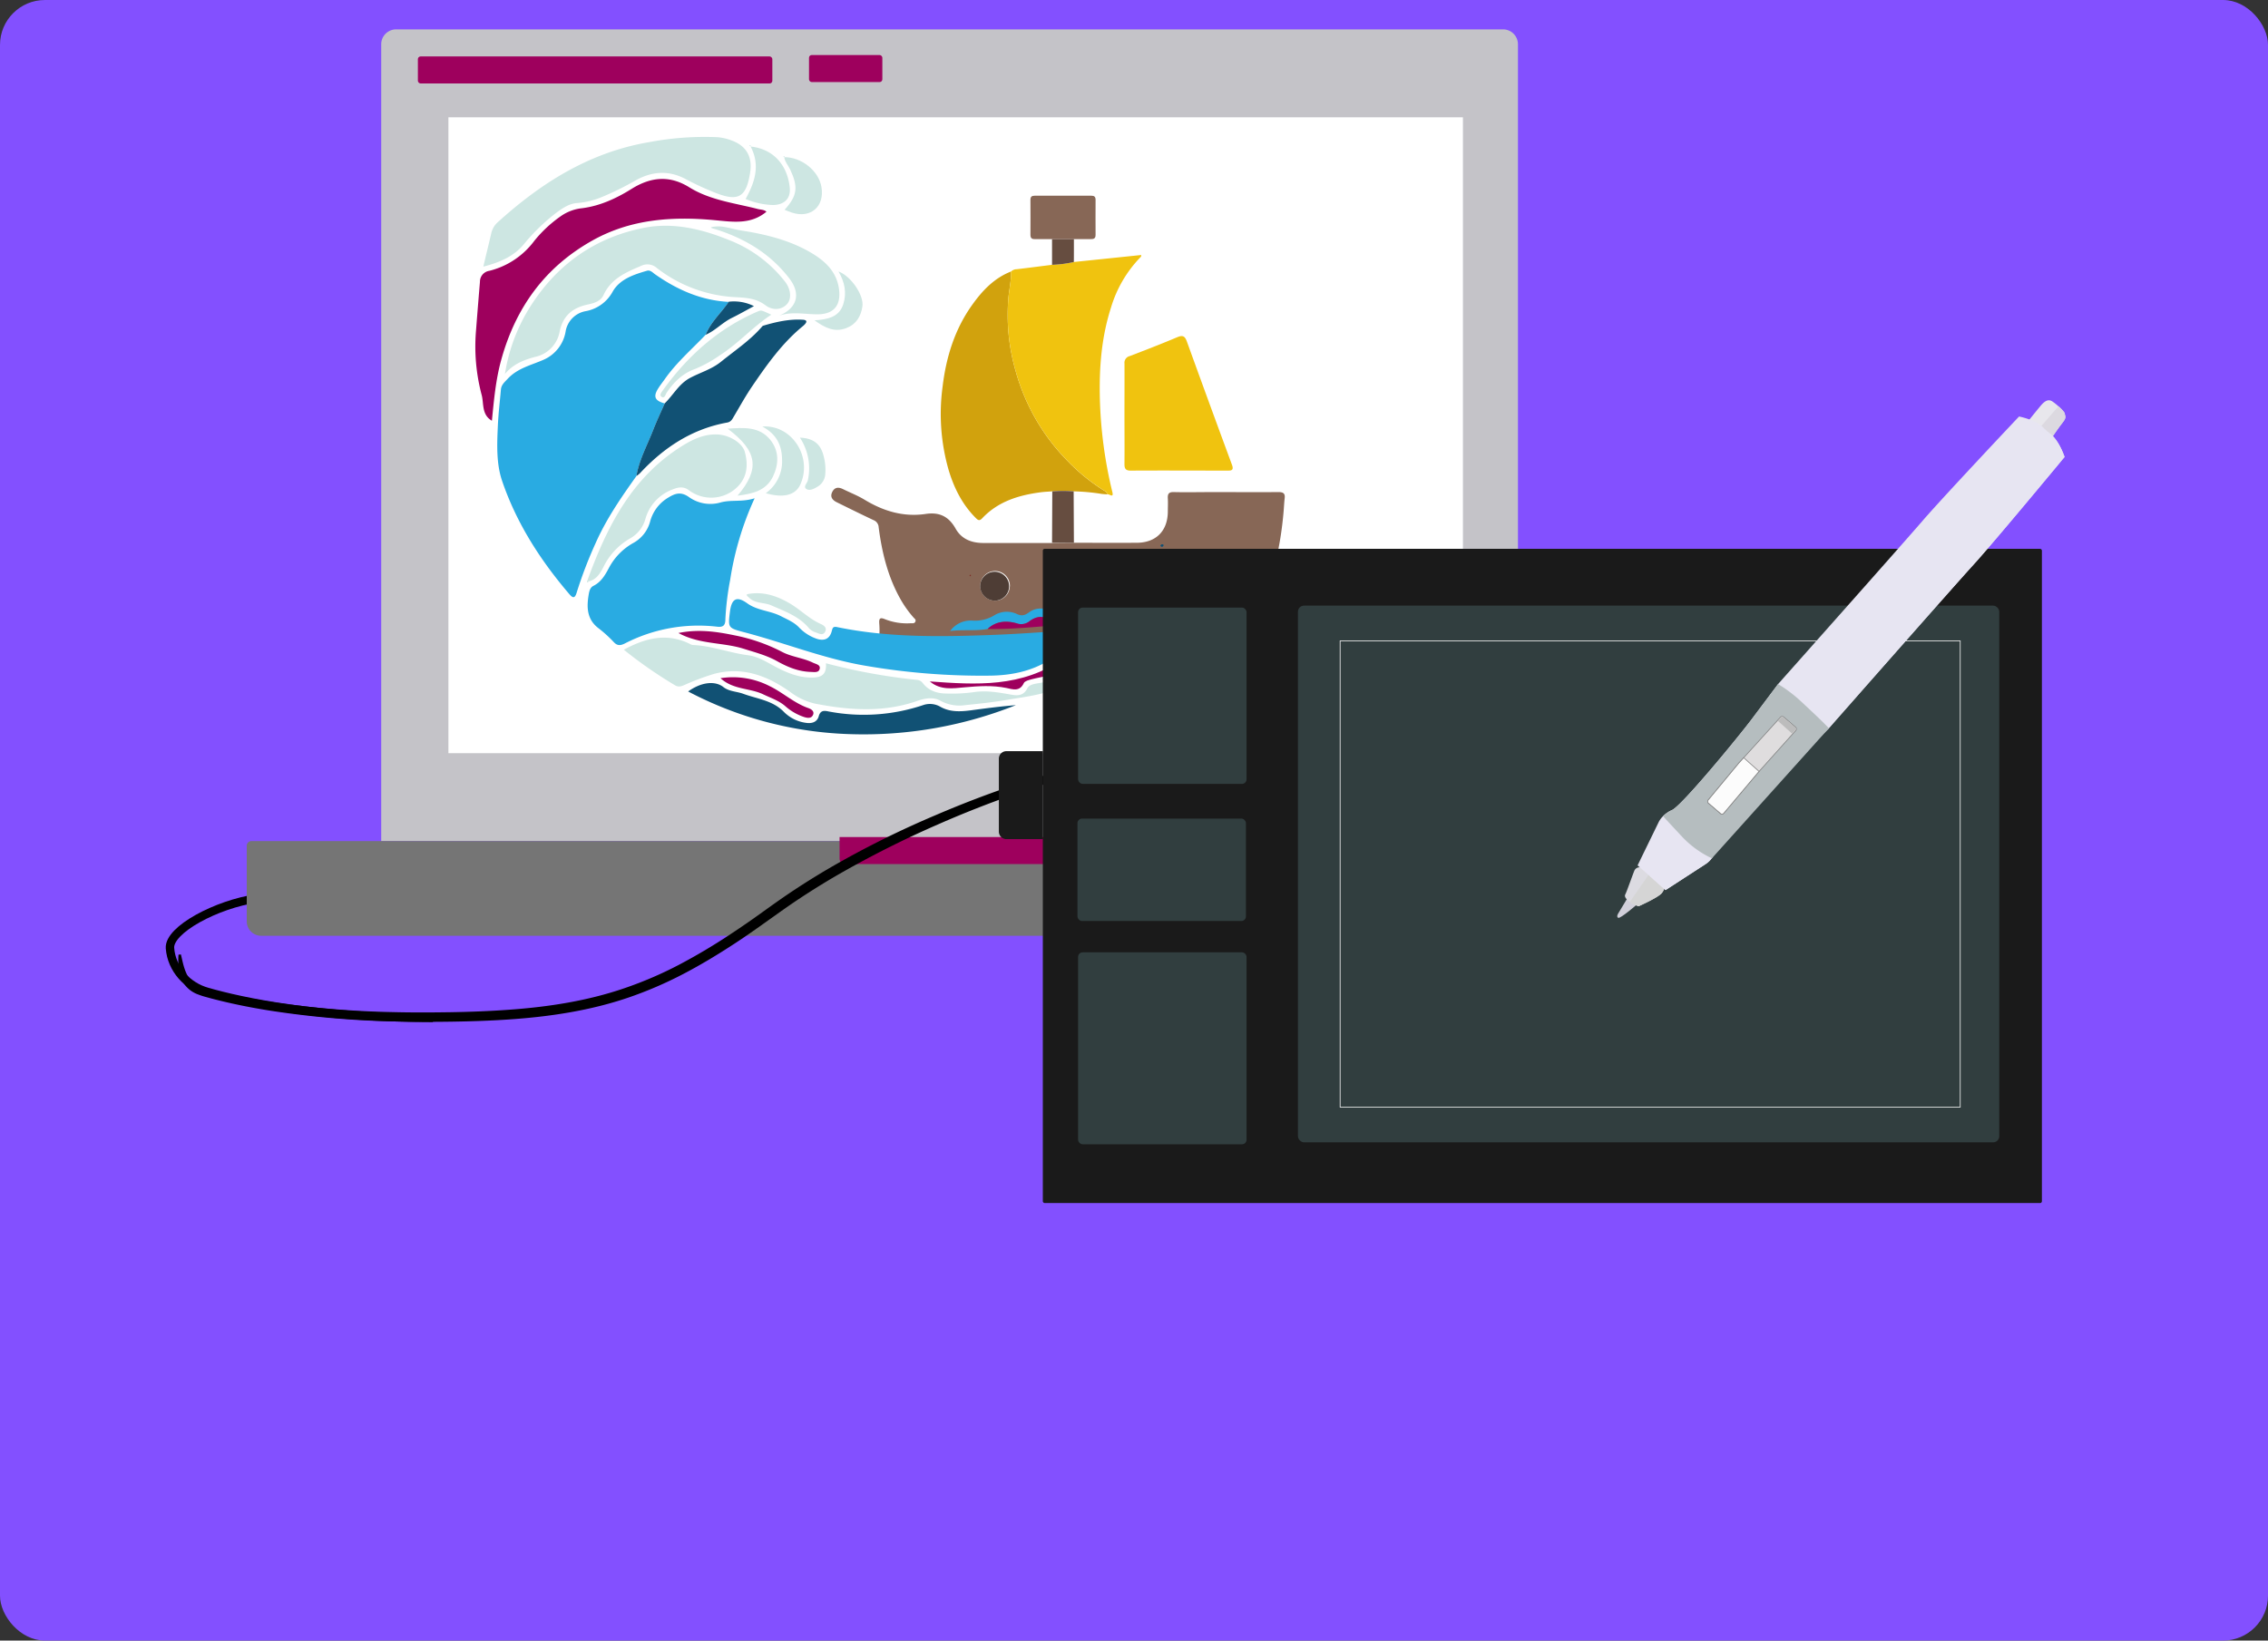 <svg xmlns="http://www.w3.org/2000/svg" viewBox="0 0 807.11 583.87"><rect x="0" y="0" width="807.11" height="583.87" fill="#333333" stroke="none"/><defs><style>.cls-1{fill:#8350ff;}.cls-18,.cls-2{fill:none;}.cls-2{stroke:#000;stroke-width:3px;}.cls-18,.cls-2,.cls-26,.cls-28{stroke-miterlimit:10;}.cls-3{fill:#c4c3c8;}.cls-4{fill:#757575;}.cls-5{fill:#fff;}.cls-6{fill:#9e005d;}.cls-7{fill:#876756;}.cls-8{fill:#d1a20d;}.cls-9{fill:#f0c30f;}.cls-10{fill:#664d40;}.cls-11{fill:#4e3d35;}.cls-12{fill:#29abe2;}.cls-13{fill:#cde6e2;}.cls-14{fill:#115174;}.cls-15{fill:#7c2b22;}.cls-16{fill:#1a1a1a;}.cls-17{fill:#313e3f;}.cls-18{stroke:#fff;}.cls-18,.cls-26,.cls-28{stroke-width:0.25px;}.cls-19{fill:#d1cfda;}.cls-20{fill:#dcdbe1;}.cls-21{fill:#d5d5d5;}.cls-22{fill:#e8e7ec;}.cls-23{fill:#dcd9e0;}.cls-24{fill:#e7e5f2;}.cls-25{fill:#b5bdbf;}.cls-26{fill:#dfddde;}.cls-26,.cls-28{stroke:gray;}.cls-27{fill:#bcbcbc;}.cls-28{fill:#fcfcfc;}</style></defs><g id="Layer_2" data-name="Layer 2"><g id="Layer_1-2" data-name="Layer 1"><rect class="cls-1" width="807.11" height="583.87" rx="15.99"/><path class="cls-2" d="M154.07,362.24c-41.36,0-67.69-5.63-80.27-9.23-7.16-2-12.74-8.13-13.31-15.55-.51-6.58,16.69-15.69,30.85-17.71"/><path class="cls-3" d="M141,10.45H534.88a5.31,5.31,0,0,1,5.31,5.31V299.34a0,0,0,0,1,0,0H135.66a0,0,0,0,1,0,0V15.76A5.31,5.31,0,0,1,141,10.45Z"/><path class="cls-4" d="M89.47,299.34H590.72a1.66,1.66,0,0,1,1.66,1.66v26.91a5.13,5.13,0,0,1-5.13,5.13H92.94a5.13,5.13,0,0,1-5.13-5.13V301a1.66,1.66,0,0,1,1.66-1.66Z"/><rect class="cls-5" x="159.58" y="41.75" width="361.03" height="226.3"/><path class="cls-6" d="M300.71,297.9h78.77a1.94,1.94,0,0,1,1.94,1.94v7.69a0,0,0,0,1,0,0H298.77a0,0,0,0,1,0,0v-7.69A1.94,1.94,0,0,1,300.71,297.9Z" transform="translate(680.19 605.43) rotate(180)"/><rect class="cls-6" x="148.71" y="20.08" width="126.14" height="9.63" rx="0.97"/><rect class="cls-6" x="287.9" y="19.58" width="26.1" height="9.63" rx="0.97"/><path class="cls-7" d="M382.17,193.17c7.43,0,14.87.05,22.3,0,6.84,0,11-4.12,11.12-10.9,0-1.64.1-3.29,0-4.92s.4-2.27,2.14-2.22c4.65.11,9.29,0,13.94,0,7.79,0,15.58.05,23.37,0,1.73,0,2.33.56,2.13,2.22-.17,1.49-.24,3-.36,4.48-1.09,13.07-4,25.66-9.89,37.47-.32.66-1.14,1.35-.53,2.12s1.48.42,2.24.36a30.93,30.93,0,0,0,7.85-1.89c0,2.31-.14,4.39,0,6.43s-.58,2.63-2.63,2.62c-19.09-.08-38.17,0-57.25,0q-40.63,0-81.26,0c-1.84,0-2.64-.41-2.44-2.37a28.49,28.49,0,0,0,0-4.71c-.1-1.59.15-2.26,1.95-1.52a21.24,21.24,0,0,0,9.24,1.47c.61,0,1.39.16,1.67-.61s-.33-1-.69-1.46a38.43,38.43,0,0,1-4.38-6.08c-4.66-8.07-6.83-16.91-8-26a2.87,2.87,0,0,0-1.83-2.55c-4.39-2.07-8.75-4.22-13.1-6.37-1.52-.75-2.45-1.9-1.6-3.63s2.21-1.83,3.81-1.05c2.56,1.27,5.26,2.3,7.69,3.78,6.73,4.09,13.9,6.24,21.78,5.07,4.9-.73,8.22.92,10.65,5.26,2.11,3.74,5.75,5.11,10,5.08,8.08,0,16.16,0,24.23,0Zm39,15.48a5.28,5.28,0,1,0-5.24,5.13A5.27,5.27,0,0,0,421.14,208.65Zm-30.89-.1a5.28,5.28,0,1,0-5.14,5.23A5.28,5.28,0,0,0,390.25,208.55Zm-30.89.14a5.28,5.28,0,1,0-5.28,5.09A5.27,5.27,0,0,0,359.36,208.69Z"/><path class="cls-8" d="M359.81,96.62c-6.05,2.36-10.29,6.88-13.92,12-6.15,8.64-9.19,18.5-10.44,28.92a72.33,72.33,0,0,0,2.13,29.7c1.91,6.38,4.81,12.22,9.56,17,.77.78,1.34,1.35,2.39.22,5.65-6,13-8.24,20.91-9.27,1.34-.17,2.69-.22,4-.32a49.44,49.44,0,0,1,7.6,0,72.73,72.73,0,0,1,10,.91c.7.09,1.41.11,2.12.17-.36-1-1.28-1.32-2-1.81a68.74,68.74,0,0,1-12.51-10.35A73.36,73.36,0,0,1,361.42,132a71.86,71.86,0,0,1-2.56-26C359.16,102.85,359.89,99.78,359.81,96.62Z"/><path class="cls-9" d="M359.81,96.62c.08,3.16-.65,6.23-.95,9.35a71.86,71.86,0,0,0,2.56,26,73.36,73.36,0,0,0,18.23,31.79,68.74,68.74,0,0,0,12.51,10.35c.76.49,1.68.84,2,1.81.64-.11,2.23,1.45,1.7-.77a157.79,157.79,0,0,1-4.46-33.45c-.26-11,.6-21.81,4-32.33a43.52,43.52,0,0,1,10.25-17.61c.24-.24.56-.47.46-1l-24,2.49a42.1,42.1,0,0,1-7.76,1c-4.16.52-8.32,1.07-12.49,1.56A2.93,2.93,0,0,0,359.81,96.62Z"/><path class="cls-9" d="M400.16,147.39c0,5.93.06,11.87,0,17.8,0,1.8.58,2.31,2.33,2.3,11.37-.07,22.73,0,34.1,0,1.43,0,2.62.07,1.83-2.07q-8.1-21.9-16.05-43.88c-.7-1.92-1.47-2.35-3.42-1.53-5.59,2.36-11.26,4.55-16.93,6.72a2.45,2.45,0,0,0-1.85,2.68C400.2,135.38,400.16,141.39,400.16,147.39Z"/><path class="cls-7" d="M382.17,85.11c2,0,4,0,6,0,1.11,0,1.72-.25,1.71-1.54-.05-4.14,0-8.28,0-12.42,0-1.11-.43-1.5-1.52-1.5q-10.07,0-20.14,0c-1.08,0-1.53.39-1.52,1.5,0,4.14.05,8.28,0,12.42,0,1.29.59,1.57,1.71,1.54,2,0,4,0,6,0Z"/><path class="cls-10" d="M382.08,174.87a49.44,49.44,0,0,0-7.6,0l-.09,18.3h7.78Z"/><path class="cls-10" d="M382.17,85.11h-7.78l0,9.14a42.1,42.1,0,0,0,7.76-1C382.18,90.57,382.17,87.84,382.17,85.11Z"/><path class="cls-11" d="M415.9,213.78a5.15,5.15,0,1,0-5.32-5.06A5.27,5.27,0,0,0,415.9,213.78Z"/><path class="cls-11" d="M385.11,213.78a5.15,5.15,0,1,0-5.42-5.17A5.27,5.27,0,0,0,385.11,213.78Z"/><path class="cls-11" d="M354.08,213.78a5.15,5.15,0,1,0-5.27-5.09A5.26,5.26,0,0,0,354.08,213.78Z"/><path d="M373.48,278.57a373.81,373.81,0,0,0-39.42,14.72,357.78,357.78,0,0,0-37.53,19c-6,3.55-11.94,7.33-17.65,11.36s-11.48,8.26-17.4,12.13-12,7.56-18.35,10.87a140.67,140.67,0,0,1-19.67,8.44c-13.56,4.6-27.79,6.73-41.92,7.7-7.08.49-14.16.72-21.23.82s-14.14.09-21.22-.12a335.56,335.56,0,0,1-42.32-3.7c-7-1.09-14-2.47-20.86-4.25-.87-.22-1.72-.46-2.58-.7a22.46,22.46,0,0,1-2.65-.85,10.31,10.31,0,0,1-7-8.8,24.86,24.86,0,0,1-.15-5.44l.86-.06c.4,1.72.75,3.44,1.27,5a15.58,15.58,0,0,0,.92,2.25,9,9,0,0,0,1.31,1.86,7.2,7.2,0,0,0,1.75,1.39,11,11,0,0,0,2.1,1c.75.26,1.54.48,2.4.72s1.68.46,2.53.67c6.77,1.73,13.66,3.06,20.59,4.11a330.23,330.23,0,0,0,41.92,3.5c7,.18,14.05.16,21.09.05s14-.38,21-.89c14-1,27.86-3.15,41-7.67a137.23,137.23,0,0,0,19.17-8.22,209.1,209.1,0,0,0,18.05-10.68c2.92-1.92,5.83-3.89,8.69-5.91s5.69-4.09,8.61-6.14c5.81-4.09,11.8-7.91,17.91-11.51a336.82,336.82,0,0,1,38-19,375.9,375.9,0,0,1,39.91-14.57Z"/><path class="cls-12" d="M251.1,119.16c-5,5.24-10.53,10-14.68,16-.72,1-1.51,2-2.18,3.08-1.86,2.93-1.21,4.39,2.32,5.34-1.4,3.19-2.89,6.34-4.15,9.58-2.1,5.39-4.91,10.52-5.94,16.3-5.41,7.55-10.66,15.19-14.46,23.73a152.4,152.4,0,0,0-6.79,17.71c-.65,2.15-1.37,2-2.63.53-10.31-12.06-18.82-25.29-23.92-40.33-2.11-6.23-1.8-13.14-1.49-19.8.19-4.22.71-8.41,1.07-12.62.15-1.72,1.22-2.58,2.4-3.85,3.63-3.89,8.46-4.86,12.92-6.85a13.37,13.37,0,0,0,7.7-9.9,8.79,8.79,0,0,1,7.28-7.36,13.66,13.66,0,0,0,9.52-7c2.56-4.4,7.47-6,12.17-7.36,1.14-.34,2,.61,2.81,1.21,7.92,5.56,16.49,9.37,26.31,9.87C256.68,111.36,252.93,114.58,251.1,119.16Z"/><path class="cls-12" d="M268.55,177.33a108.55,108.55,0,0,0-8.7,29,98.81,98.81,0,0,0-1.71,14c0,2.11-.65,3-3,2.7A57.16,57.16,0,0,0,222.38,229c-1.53.76-2.62.91-3.89-.41a45.4,45.4,0,0,0-5.38-4.91c-4.2-3.12-4.39-7.36-3.64-11.92.21-1.24.46-2.63,1.7-3.25,2.85-1.43,4.26-4,5.65-6.62a21.79,21.79,0,0,1,8.58-8.66,12.34,12.34,0,0,0,6-7.76,14.06,14.06,0,0,1,6.39-8.36c2.38-1.48,4.5-2.27,7.42-.18a13.06,13.06,0,0,0,11.19,1.9C260.21,177.77,264.18,178.77,268.55,177.33Z"/><path class="cls-13" d="M179.69,133.1a63,63,0,0,1,8.94-23.86C198.22,94,212,84.34,229.62,81c10.24-1.91,20.36.58,30,4.5a46.61,46.61,0,0,1,19.78,14.78c2.05,2.65,2.34,6,.77,7.83-1.72,2.06-5,2.63-7.77.53-3.19-2.38-6.49-2.65-10.27-2.86a49.71,49.71,0,0,1-28.27-10.31,5.06,5.06,0,0,0-5.73-.84c-5.38,2.28-10.68,4.54-13.36,10.39-1,2.15-3.31,2.88-5.5,3.33-5.47,1.14-9,4-10.13,9.8A11.21,11.21,0,0,1,190.5,127C186.31,128.12,182.56,129.61,179.69,133.1Z"/><path class="cls-6" d="M272.76,75.34c-5.63,4.7-12.05,3.61-18.56,3-15-1.37-29.69-.4-43.32,7.22-17.12,9.58-27.52,24.16-32.6,42.84-1.88,6.94-2.51,14.09-3.23,21.34-3.74-2.16-2.82-6.19-3.65-9.21a67.23,67.23,0,0,1-2-22.89q.67-8.67,1.4-17.34a3.9,3.9,0,0,1,3.32-3.91,28.47,28.47,0,0,0,16-10.64,45.65,45.65,0,0,1,9.22-8.65,16.1,16.1,0,0,1,7.84-3c6.38-.82,12.21-3.52,17.57-6.87,6.89-4.3,13.55-4.9,20.51-.59,7.53,4.68,16.25,5.62,24.58,7.78C270.85,74.65,271.92,74.62,272.76,75.34Z"/><path class="cls-12" d="M392.63,223.12l1.77-.16c-1,2.78-4.38,3.32-5.66,5.86-5.72.9-10.76,3.31-15.68,6.32-6.26,3.83-13.33,5.21-20.61,5.32A244.37,244.37,0,0,1,308.36,237c-15-2.5-29-8.18-43.57-12-5.76-1.52-5.75-1.55-5-7.48.61-4.51,2.43-5.46,6.12-2.81s8.1,2.58,12,4.58c2.23,1.16,4.51,2.06,6.3,3.86a15.68,15.68,0,0,0,6.59,4.24c2.56.78,4.42,0,5.16-2.66.32-1.14.37-1.88,1.95-1.55,17.72,3.68,35.66,3.47,53.61,2.85,13.3-.46,26.55-1.53,39.79-2.71Z"/><path class="cls-13" d="M172,94.9c1-4.32,1.95-8.08,2.82-11.85a7.41,7.41,0,0,1,2.36-4C192.68,65,209.92,54.17,231,50.59a106.48,106.48,0,0,1,24.24-1.77,18.06,18.06,0,0,1,4.64,1c5.65,1.89,8,5.86,7.05,11.74-1.39,8.62-4.16,10.28-12.29,7.08A101.65,101.65,0,0,1,244,63.73c-6.08-3.24-12-2.75-17.79.46a103.16,103.16,0,0,1-11.88,5.87,28.38,28.38,0,0,1-8.86,2.19c-2.84.18-5.15,1.75-7.37,3.37A69.75,69.75,0,0,0,186.3,87.07C182.63,91.38,177.76,93.39,172,94.9Z"/><path class="cls-13" d="M390.59,236.31c-5.24,3.67-10.1,7.26-15.61,9.23s-11.24,2.63-16.93,3.59c-4.77.81-9.6,1.32-14.42,1.81a14.09,14.09,0,0,1-8.85-1.49c-2.63-1.51-5.64-.94-8.34,0-12,4.2-24.12,3.34-36.24,1a22.86,22.86,0,0,1-8.81-4.06c-8.2-5.88-17.09-9.28-27.31-6.55a91.92,91.92,0,0,0-10.63,4c-1.14.46-2,.76-3.23.05A158,158,0,0,1,222,231.23c7.71-4.18,15.41-6.14,23.63-2a2.33,2.33,0,0,0,.89.32c6.75.27,13.07,2.8,19.71,3.65,3.46.45,6.3,2.25,9.26,3.84,4.39,2.37,8.93,4.3,14.06,4.09,3.35-.14,4.6-1.62,4.38-5.08a209,209,0,0,0,32.27,5.9,2.82,2.82,0,0,1,2.15,1.11c2.09,2.73,5,3.71,8.32,3.76a57.33,57.33,0,0,0,9.8-.48c4.45-.7,8.81.07,13.18.85,2.3.41,4.49.6,5.93-2.18.83-1.6,3.07-1.67,4.79-2,4.14-.75,8.32-1,10.38-5.82.77-1.8,3.33-2,5.43-1.7C387.47,235.7,388.79,236,390.59,236.31Z"/><path class="cls-14" d="M226.47,169.42c1-5.78,3.84-10.91,5.94-16.3,1.26-3.24,2.75-6.39,4.15-9.58,3-2.91,5-6.82,8.81-8.93,3.67-2,7.77-3.11,11.14-5.81,4.93-4,10.2-7.48,14.42-12.26.2-.24.42-.55.7-.63,4.62-1.38,9.35-2.43,14.15-2.11,2.23.15.73,1.62-.07,2.28-7.34,6-12.78,13.69-18.07,21.45-2.31,3.4-4.29,7-6.4,10.55-.59,1-1,2-2.38,2.29-12.57,2.25-22.61,8.89-31.16,18.09A9,9,0,0,1,226.47,169.42Z"/><path class="cls-13" d="M209.05,206.54c6.9-19,15.75-36.67,33.74-47.85,3.88-2.42,8-4.33,12.74-4.05,4.13.24,8.67,3,9.54,6.24,1.25,4.63.85,9.06-2.82,12.58a13.26,13.26,0,0,1-17.11,1c-2-1.53-4-1-5.94-.21a15.72,15.72,0,0,0-9.5,10.35,11.38,11.38,0,0,1-5.43,7,23.63,23.63,0,0,0-9.43,10c-1.19,2.34-2.49,4.7-5.43,5.32Z"/><path class="cls-14" d="M244.89,246.09c4.83-3.48,9.71-3.81,12.54-1.57,2.05,1.61,4.77,1.55,7.05,2.39,4.92,1.82,10.49,2.33,14.47,6.44a13.63,13.63,0,0,0,7.82,3.9c2.06.32,4-.18,4.6-2.36s2-2,3.48-1.69a66.56,66.56,0,0,0,33.74-2.28,7.37,7.37,0,0,1,6.11.65c3.38,1.9,7.11,1.72,10.82,1.23,5.32-.71,10.63-1.41,16-1.84a146.38,146.38,0,0,1-58.86,10.32A132,132,0,0,1,244.89,246.09Z"/><path class="cls-13" d="M277.09,112.42c6.56-2.67,8.09-7.76,3.8-13.34-6.57-8.57-15.35-13.94-25.5-17.26-.69-.23-1.41-.42-2.11-.64-.07,0-.12-.13-.28-.3a11.62,11.62,0,0,1,4.8-.11c1.55.27,3.08.68,4.62,1s3.33.56,5,.87c7.7,1.44,15.17,3.58,21.9,7.72,4.72,2.9,8.45,6.62,9.25,12.5.76,5.63-1.67,8.86-7.33,9C286.51,111.92,281.77,110.72,277.09,112.42Z"/><path class="cls-13" d="M274.48,112c-6.58,4.33-11.83,10.34-18.49,14.57a44.44,44.44,0,0,1-8.78,4.8c-4.25,1.52-7.47,4.64-10,8.45-.42.65-.64,2-1.65,1.47s-.32-1.47.19-2.18c8.88-12.4,19.89-22.25,34-28.3C271,110.31,271,110.41,274.48,112Z"/><path class="cls-13" d="M267,52.13c8.83.91,13.34,7.32,14.05,14.69.38,3.93-2,6.06-5.92,6.15a27.26,27.26,0,0,1-9.8-2.15c3.36-6,5.28-12.12,1.75-18.74Z"/><path class="cls-13" d="M262.46,176.41c8.08-9.5,7.15-15.87-3.51-23.84,5.77-.41,11.24-.81,15.12,3.9,3.26,4,3.13,8.7,1,13.14C272.63,174.66,267.81,175.74,262.46,176.41Z"/><path class="cls-6" d="M241.44,225.29c7.2-1.49,13.76-.47,20.25.88A62.92,62.92,0,0,1,278.31,232c3.49,1.84,7.49,2.12,11,3.85,1,.48,2.65.71,2.41,2.07-.27,1.62-2,1.23-3.18,1.21-4.32-.11-8.22-1.7-11.92-3.78s-7.86-3.17-12-4.47C257.19,228.55,249,229.4,241.44,225.29Z"/><path class="cls-13" d="M271.27,151.8c10.53-.74,17.9,10.78,13.6,20.51-1.75,4-6.09,5-12.35,3.22a13.88,13.88,0,0,0,5.79-11.95C278.26,158.66,276.49,154.57,271.27,151.8Z"/><path class="cls-13" d="M279,55.93c6.24-.06,12.38,4.85,13.34,10.68,1.15,6.91-3.86,11.23-10.51,9.06-.87-.29-1.72-.64-2.63-1,4.56-5,4.93-8.11,2-14.34-.71-1.49-1.93-2.75-2.12-4.48Z"/><path class="cls-13" d="M298.39,96.61c4.42,1.61,9.13,8.48,8.51,12.48-.54,3.51-2.16,6.3-5.7,7.67-4.15,1.6-7.49,0-11.35-2.75,4.78-.34,8.8-1.16,10.25-5.76C301.37,104.23,300.62,100.41,298.39,96.61Z"/><path class="cls-12" d="M351.48,223.83c-4.23.82-8.51.17-13.35.74a9.06,9.06,0,0,1,7.78-3.72,13.13,13.13,0,0,0,7.79-1.78,8.47,8.47,0,0,1,8.19-.54c1.84.85,2.93.41,4.44-.69,3.6-2.64,9.54-1,11.3,3.08,1.05,2.45-1.22,1.34-2.15,1.63-2.69-3.27-5.69-3.92-9-1.56a4.73,4.73,0,0,1-4.74.84C358.19,220.83,354.48,221,351.48,223.83Z"/><path class="cls-6" d="M256.41,241.37a28.62,28.62,0,0,1,17.53,2.84c4.73,2.3,8.63,6,13.68,7.78.9.31,2.37,1.07,1.68,2.51-.6,1.22-1.87,1.08-3.08.71a19.19,19.19,0,0,1-6.78-3.91c-2.32-2-5.17-2.91-7.86-4.2C266.77,244.8,260.94,245.53,256.41,241.37Z"/><path class="cls-6" d="M378.57,234.3c-.14,4.35-2.12,5.48-4.67,6-2.26.48-4.54.88-6.78,1.45-1,.26-2.43.62-2.77,1.35-1.47,3.18-4,2.21-6.23,1.74-4.95-1-9.86-.68-14.82-.23-4.22.38-8.6,1.12-12.4-2.09C347.3,243.7,363.68,244.83,378.57,234.3Z"/><path class="cls-13" d="M265.8,211.49c5.53-1.14,10.52.49,15.24,3.25,3.8,2.22,6.91,5.5,11,7.31,1.08.48,2.46,1.37,1.53,2.91-.8,1.31-2.12.53-3.16.15a5.64,5.64,0,0,1-2.43-1.42c-3.54-4.34-8.67-6.1-13.49-8.24-2.59-1.14-5.87-.53-8.08-2.91C266.17,212.26,265.65,212.18,265.8,211.49Z"/><path class="cls-13" d="M284.66,155.76c4.75.19,7.28,2.16,8.38,6.31a18.6,18.6,0,0,1,.65,6.59,5.53,5.53,0,0,1-2.63,4.47c-1.25.77-2.86,1.68-4.09.9s.29-2.05.52-3.1A19.85,19.85,0,0,0,284.66,155.76Z"/><path class="cls-14" d="M388.74,228.82c1.28-2.54,4.63-3.08,5.66-5.86l12.83-1.39a95.08,95.08,0,0,1-9.55,9.21c-.43.33-.91.59-1.43.22C394,229.4,391.17,229.81,388.74,228.82Z"/><path class="cls-14" d="M251.1,119.16c1.83-4.58,5.58-7.8,8.26-11.78a15.89,15.89,0,0,1,8.95,1.57c-2.89,1.55-5.42,3-8,4.26C257,114.87,254.5,117.7,251.1,119.16Z"/><path class="cls-6" d="M351.48,223.83c3-2.84,6.71-3,10.28-2a4.73,4.73,0,0,0,4.74-.84c3.29-2.36,6.29-1.71,9,1.56C367.49,223.19,359.52,224,351.48,223.83Z"/><path class="cls-13" d="M383.12,233.18c3.35-1.13,6.69-2.21,10.64-1C390.22,235.11,386.55,233.1,383.12,233.18Z"/><path class="cls-14" d="M412.91,194.3c.3-.62.68-.84,1.25-.29C413.86,194.66,413.46,194.83,412.91,194.3Z"/><path class="cls-14" d="M392.63,223.12l-1.31.16A1,1,0,0,1,392.63,223.12Z"/><path class="cls-13" d="M209.41,206.91c-.06.28-.2.52-.49.3-.08-.07.08-.44.13-.67Z"/><path class="cls-13" d="M279.12,55.88l-.4-.27c.09,0,.2-.11.27-.09.29.09.3.24.05.41Z"/><path class="cls-15" d="M345,204.81c.17-.2.35-.46.56-.07,0,0-.18.24-.28.38Z"/><path class="cls-13" d="M267.07,52.08l-.42-.33c.1,0,.22-.1.3-.07.3.11.31.28,0,.45Z"/><rect class="cls-16" x="371.11" y="195.32" width="355.54" height="232.84" rx="0.63"/><rect class="cls-17" x="461.9" y="215.54" width="249.57" height="191.01" rx="2.17"/><rect class="cls-18" x="476.9" y="228.09" width="220.69" height="165.92"/><rect class="cls-17" x="383.66" y="216.24" width="59.95" height="62.74" rx="1.63"/><rect class="cls-17" x="383.66" y="338.93" width="59.95" height="68.32" rx="1.63"/><rect class="cls-17" x="383.44" y="291.33" width="59.95" height="36.45" rx="1.63"/><path class="cls-19" d="M579.42,319.18l-3.54,5.9s-.79,1.18,0,1.57,7.08-5.11,7.08-5.11Z"/><path class="cls-20" d="M592.6,314.65a5.75,5.75,0,0,1-1.18,3.15c-1.18,1.58-8.26,4.72-8.26,4.72A9.83,9.83,0,0,1,580,321s0,0,0,0c-1.58-1.18-2-2-1.58-2.75s2.36-6.3,3.15-8.27,3.15-1.18,3.15-1.18l3.22,2.42Z"/><path class="cls-21" d="M592.6,314.65a5.75,5.75,0,0,1-1.18,3.15c-1.18,1.58-8.26,4.72-8.26,4.72A9.83,9.83,0,0,1,580,321l6.62-9.55,1.3-.25Z"/><path class="cls-22" d="M734,150.4c-1.28,1.6-3.61,5-4.43,6.25l-.29.44-.9-.69-3.7-2.81-3.66-2.79s3.15-3.94,5.11-6.3,3.15-2.36,4.33-1.57a20.93,20.93,0,0,1,2.06,1.65c1.15,1,2.27,2.21,2.27,2.68C734.82,148,735.6,148.44,734,150.4Z"/><path class="cls-23" d="M724.71,153.59l7.84-9c1.15,1,2.27,2.21,2.27,2.68,0,.78.78,1.18-.79,3.14-1.28,1.6-3.61,5-4.43,6.25l-1.19-.25Z"/><path class="cls-24" d="M734.71,162.63s-25.2,30.45-32.54,38.48c-7.07,7.75-48.39,54.71-51.34,58.06l-.17.19-11.34,10.91c-5.68,5.45-27.44,28.34-28.57,32a10.58,10.58,0,0,1-1.58,3.16h0a8.26,8.26,0,0,1-2.14,2.06l-14.32,9.29-5.61-5L582.76,308l7.48-15.35a7.83,7.83,0,0,1,1.54-2.13A9.93,9.93,0,0,1,595,288.3c3.54-1.58,23.6-26,28.32-32.26l9.44-12.58a0,0,0,0,1,0,0s44.45-50,51.53-58.23,34.23-37,34.23-37,6.3,1.18,9,4.33l1.19,1.09.58.52C732.77,156.53,734.71,162.63,734.71,162.63Z"/><path class="cls-24" d="M734.71,162.63s-25.2,30.45-32.54,38.48c-7.07,7.75-48.39,54.71-51.34,58.06l-.17.19-11.34,10.91c-5.68,5.45-27.44,28.34-28.57,32a10.58,10.58,0,0,1-1.58,3.16h0a8.26,8.26,0,0,1-2.14,2.06l-14.32,9.29-5.61-5,78.48-81.55,63.15-76.61.58.52C732.77,156.53,734.71,162.63,734.71,162.63Z"/><path class="cls-25" d="M650.83,259.17c-2.42-2.58-6-5.9-10-9.63a49.52,49.52,0,0,0-8.07-6.08c-.25.33-4.85,6.45-9.44,12.58-4.72,6.29-24.78,30.68-28.32,32.26a9.93,9.93,0,0,0-3.18,2.19c1.77,1.91,4.2,4.53,6.92,7.44a34.74,34.74,0,0,0,10.47,7.54h0Z"/><path class="cls-26" d="M639.05,260l-1.17,1.3L626,274.55l-.51.57-12.06,14.32a.81.81,0,0,1-1.15.09L608,285.86a.81.81,0,0,1-.1-1.13l10.9-13.15,1.73-1.91,12-13.23,1.09-1.2a.82.82,0,0,1,1.13-.07l4.28,3.67A.81.81,0,0,1,639.05,260Z"/><path class="cls-27" d="M638.83,259.87l-1.09,1.21-5-4.48,1-1.11a.75.75,0,0,1,1-.06l4,3.38A.74.74,0,0,1,638.83,259.87Z"/><path class="cls-28" d="M626,274.55l-.51.57-12.06,14.32a.81.81,0,0,1-1.15.09L608,285.86a.81.81,0,0,1-.1-1.13l10.9-13.15,1.73-1.91Z"/><path class="cls-16" d="M358.14,267.34h13a0,0,0,0,1,0,0v31.3a0,0,0,0,1,0,0h-13a2.68,2.68,0,0,1-2.68-2.68V270A2.68,2.68,0,0,1,358.14,267.34Z"/></g></g></svg>